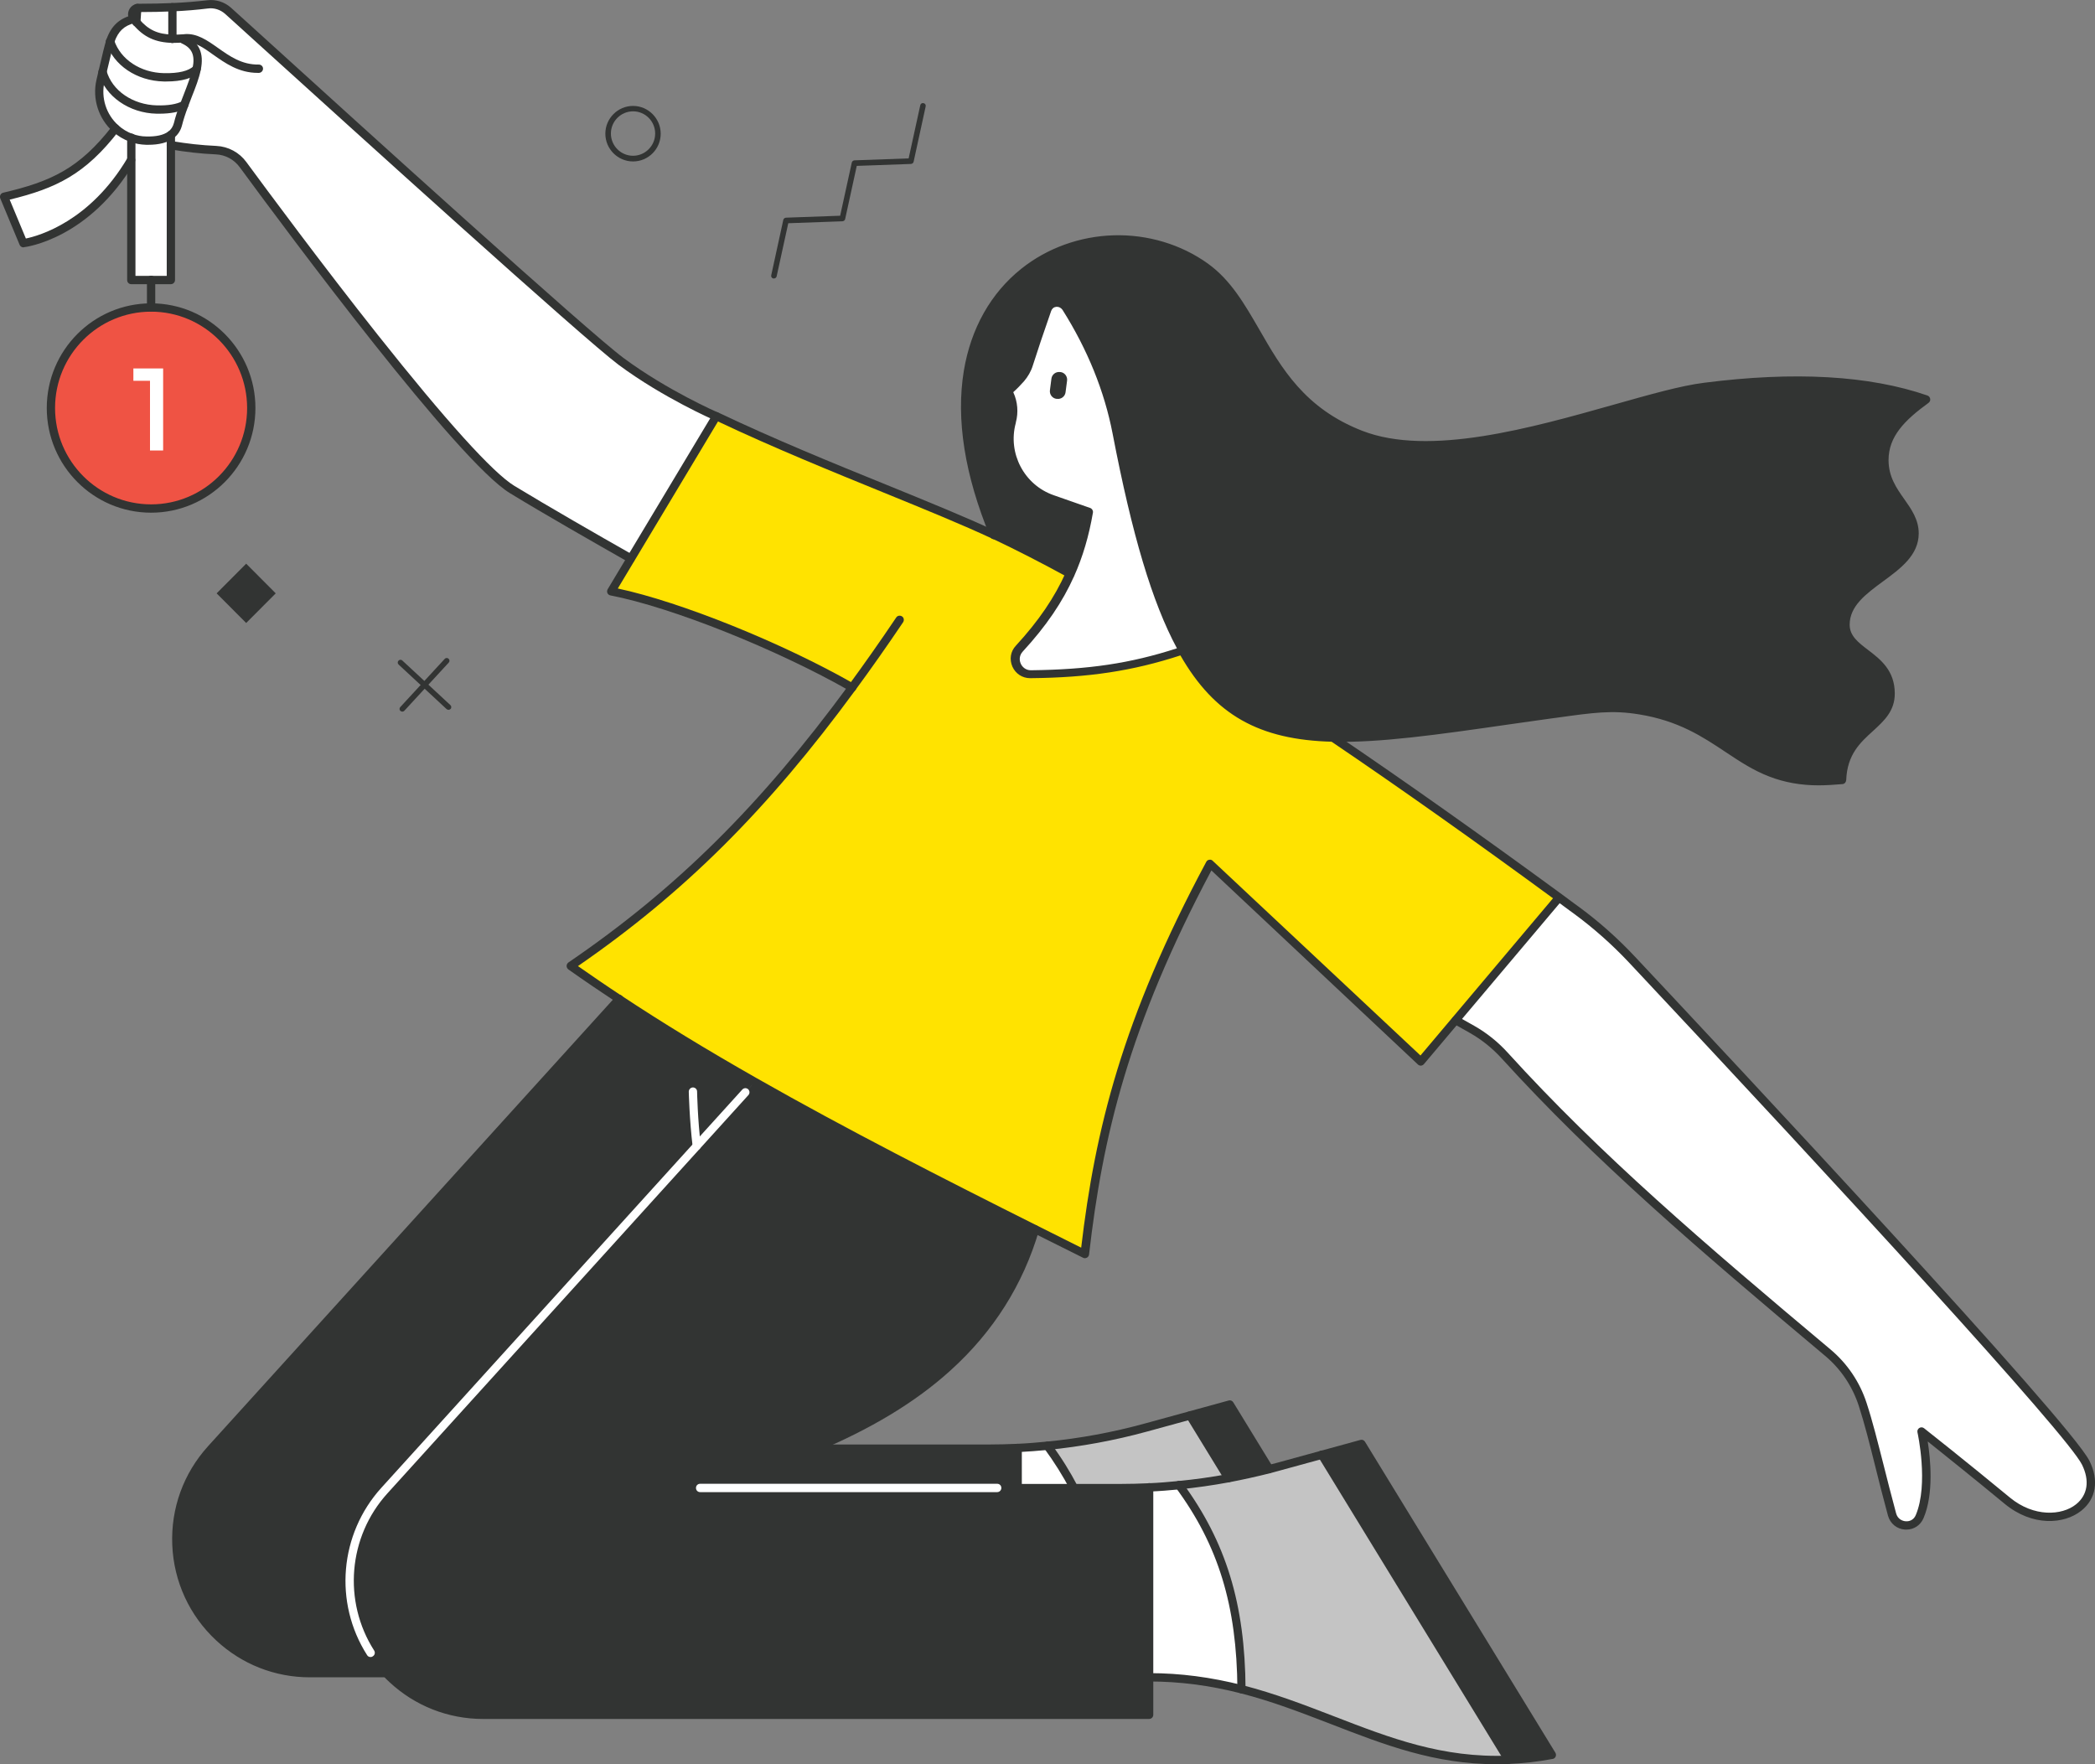 <svg width="114" height="96" viewBox="0 0 114 96" fill="none" xmlns="http://www.w3.org/2000/svg">
<rect x="0" y="0" width="114" height="96" fill="#808080" stroke="none"/>
<g clip-path="url(#clip0)">
<path d="M113.488 79.592C114.723 82.077 111.56 83.588 109.226 81.662C106.892 79.728 104.558 77.892 104.558 77.892C104.558 77.892 105.206 80.755 104.46 82.531C104.167 83.226 103.158 83.142 102.962 82.417C102.277 79.894 101.9 78.073 101.358 76.404C101.004 75.309 100.342 74.342 99.461 73.601C92.383 67.664 86.812 62.859 81.88 57.435C81.368 56.876 80.781 56.4 80.118 56.023L79.222 55.516L84.839 48.853C85.148 49.08 85.464 49.314 85.773 49.541C86.857 50.342 87.866 51.241 88.792 52.223C94.04 57.805 112.426 77.469 113.488 79.592Z" fill="white"/>
<path d="M102.54 25.02C102.54 26.87 104.189 27.565 104.189 29.001C104.189 31.169 100.432 31.72 100.432 33.979C100.432 35.535 102.879 35.588 102.879 37.718C102.879 39.584 100.342 39.682 100.237 42.417C98.61 42.644 97.345 42.425 96.374 42.054C94.085 41.178 92.768 39.229 89.251 38.655C87.693 38.398 86.624 38.565 84.523 38.859C79.478 39.562 75.601 40.219 72.544 40.143C68.825 40.053 66.31 38.882 64.36 35.399C62.937 32.846 61.815 29.054 60.746 23.539C60.377 21.635 59.616 19.309 57.99 16.733C57.742 16.332 57.139 16.408 56.989 16.853C56.612 17.949 56.281 18.908 55.987 19.83C55.897 20.109 55.754 20.374 55.558 20.593C55.392 20.789 55.204 20.978 54.993 21.167C54.918 21.235 54.895 21.341 54.941 21.431L54.948 21.454C55.159 21.915 55.197 22.428 55.069 22.919C55.061 22.935 55.061 22.942 55.061 22.957C54.579 24.717 55.543 26.553 57.267 27.157L59.255 27.852C59.037 29.122 58.705 30.232 58.246 31.259C56.831 30.481 55.475 29.786 54.203 29.19C54.173 29.174 54.135 29.159 54.105 29.144C48.435 15.433 59.519 10.191 65.617 14.557C68.651 16.725 68.757 21.613 74.057 23.675C79.358 25.737 88.559 21.613 92.783 21.069C96.043 20.646 100.786 20.359 104.822 21.749C103.617 22.587 102.54 23.554 102.54 25.02Z" fill="#323433"/>
<path d="M46.373 37.408C42.374 35.127 36.592 32.823 33.257 32.181L34.326 30.398L38.971 22.655C44.445 25.253 50.423 27.406 54.082 29.121C54.113 29.136 54.15 29.151 54.18 29.167C55.453 29.771 56.8 30.466 58.224 31.236C57.561 32.71 56.65 33.994 55.46 35.286C54.971 35.822 55.355 36.683 56.078 36.676C59.157 36.645 61.551 36.321 64.345 35.391C66.287 38.874 68.802 40.045 72.529 40.135C76.58 42.878 80.743 45.839 84.839 48.846L79.222 55.508L77.333 57.752L65.858 46.995C61.491 55.146 59.842 61.189 59.037 68.23C58.118 67.769 57.215 67.323 56.326 66.878C50.566 63.992 45.574 61.423 41.08 58.862C38.467 57.374 36.02 55.894 33.686 54.353C32.79 53.763 31.916 53.167 31.05 52.555C36.991 48.513 41.592 43.928 46.373 37.408Z" fill="#FFE300"/>
<path d="M74.087 78.564L84.448 95.486C83.619 95.637 82.836 95.728 82.083 95.758L71.927 79.161L74.087 78.564Z" fill="#323433"/>
<path d="M71.919 79.161L82.076 95.758C76.535 95.984 72.634 93.22 67.56 91.92C67.53 87.501 66.588 84.109 64.164 80.808C65.068 80.717 65.963 80.589 66.852 80.43C67.597 80.294 68.343 80.128 69.081 79.939C69.224 79.901 69.374 79.864 69.517 79.826L71.919 79.161Z" fill="#C4C4C4"/>
<path d="M66.927 76.427L69.073 79.932C68.335 80.121 67.59 80.287 66.844 80.423L64.759 77.016L66.927 76.427Z" fill="#323433"/>
<path d="M64.759 77.023L66.844 80.43C65.956 80.597 65.06 80.718 64.157 80.808C63.614 80.861 63.072 80.899 62.53 80.929C62.011 80.952 61.491 80.967 60.972 80.967H58.434C58.028 80.189 57.546 79.426 56.989 78.67C58.796 78.489 60.588 78.164 62.342 77.681L64.759 77.023Z" fill="#C4C4C4"/>
<path d="M64.156 80.808C66.588 84.109 67.522 87.501 67.552 91.92C66.008 91.527 64.36 91.27 62.53 91.27V80.928C63.072 80.898 63.614 80.861 64.156 80.808Z" fill="white"/>
<path d="M62.53 91.271V93.31H26.285C24.455 93.31 22.686 92.615 21.345 91.361C21.233 91.256 21.127 91.15 21.022 91.044C18.417 88.294 18.334 83.958 20.909 81.118L37.91 62.36L41.08 58.863C45.575 61.424 50.566 63.992 56.326 66.878C54.474 73.208 49.527 76.615 44.249 78.821C42.194 79.682 40.086 80.362 38.098 80.959H55.377H58.45H60.987C61.506 80.959 62.026 80.944 62.545 80.921V91.271H62.53Z" fill="#323433"/>
<path d="M58.223 31.237C58.683 30.217 59.014 29.106 59.232 27.83L57.245 27.135C55.52 26.538 54.557 24.702 55.038 22.934C55.046 22.919 55.046 22.904 55.046 22.897C55.182 22.413 55.136 21.892 54.926 21.431L54.918 21.408C54.88 21.318 54.895 21.212 54.971 21.144C55.182 20.963 55.37 20.766 55.535 20.57C55.731 20.343 55.874 20.086 55.965 19.807C56.266 18.885 56.59 17.926 56.966 16.831C57.117 16.385 57.719 16.317 57.967 16.71C59.586 19.286 60.354 21.612 60.723 23.516C61.792 29.031 62.907 32.823 64.337 35.376C61.544 36.306 59.15 36.63 56.07 36.66C55.347 36.668 54.963 35.807 55.453 35.271C56.65 33.994 57.568 32.71 58.223 31.237Z" fill="white"/>
<path d="M58.442 80.966H55.377V78.791C55.919 78.761 56.462 78.723 57.004 78.67C57.561 79.425 58.035 80.188 58.442 80.966Z" fill="white"/>
<path d="M55.377 78.784V80.959H38.098C40.093 80.355 42.194 79.683 44.249 78.822H53.811C54.338 78.822 54.858 78.814 55.377 78.784Z" fill="#323433"/>
<path d="M37.917 62.361L20.916 81.118C18.341 83.958 18.416 88.294 21.029 91.044H16.866C15.028 91.044 13.267 90.349 11.919 89.095C8.997 86.376 8.809 81.805 11.49 78.852L33.701 54.353C36.035 55.894 38.482 57.375 41.094 58.863L37.917 62.361Z" fill="#323433"/>
<path d="M9.984 2.1C9.765 2.115 9.562 2.122 9.374 2.115V0.392C10.044 0.362 10.676 0.309 11.286 0.234C11.693 0.181 12.099 0.309 12.401 0.589C15.525 3.407 31.585 18.024 33.799 19.663C36.231 21.469 38.971 22.655 38.971 22.655L34.326 30.398C32.383 29.295 29.718 27.769 27.866 26.636C25.042 24.914 15.631 12.238 13.229 8.967C12.883 8.491 12.34 8.204 11.753 8.173C10.895 8.128 10.127 8.045 9.291 7.901V7.342C9.479 7.199 9.622 7.01 9.683 6.746C9.773 6.398 9.893 6.051 10.021 5.703C10.285 5.008 10.579 4.336 10.699 3.754C10.842 3.059 10.722 2.485 9.984 2.153V2.1Z" fill="white"/>
<path d="M8.222 27.678C11.232 27.678 13.673 25.23 13.673 22.209C13.673 19.188 11.232 16.74 8.222 16.74C5.211 16.74 2.771 19.188 2.771 22.209C2.771 25.23 5.211 27.678 8.222 27.678Z" fill="#EF5344"/>
<path d="M9.991 2.153C10.729 2.485 10.85 3.052 10.707 3.754C10.33 4.109 9.66 4.223 8.922 4.207C7.484 4.177 6.347 3.331 5.993 2.251C6.001 2.236 6.001 2.228 6.008 2.213C6.204 1.639 6.558 1.208 7.273 1.035C7.318 1.095 7.371 1.156 7.416 1.216C7.943 1.843 8.523 2.1 9.374 2.122C9.562 2.13 9.765 2.122 9.984 2.107L9.991 2.153Z" fill="white"/>
<path d="M10.707 3.754C10.586 4.335 10.292 5.008 10.029 5.703C9.645 5.907 9.11 5.967 8.531 5.96C7.055 5.929 5.895 5.038 5.579 3.912C5.752 3.18 5.91 2.522 5.993 2.25C6.347 3.331 7.484 4.177 8.922 4.207C9.66 4.222 10.33 4.109 10.707 3.754Z" fill="white"/>
<path d="M7.145 7.493C6.829 7.38 6.543 7.206 6.294 6.987C5.602 6.368 5.248 5.386 5.466 4.396C5.504 4.23 5.541 4.071 5.579 3.913C5.895 5.038 7.062 5.93 8.53 5.96C9.11 5.975 9.637 5.907 10.029 5.703C9.901 6.043 9.78 6.398 9.69 6.745C9.622 7.01 9.487 7.206 9.298 7.342C8.967 7.584 8.485 7.66 7.958 7.652C7.672 7.637 7.401 7.584 7.145 7.493Z" fill="white"/>
<path d="M9.381 0.393V2.115C8.53 2.092 7.951 1.835 7.424 1.208L7.476 0.438C7.499 0.43 7.514 0.43 7.537 0.43C8.192 0.43 8.801 0.423 9.381 0.393Z" fill="white"/>
<path d="M9.299 7.902V15.229H8.222H7.145V8.702V7.494C7.401 7.584 7.672 7.637 7.958 7.645C8.485 7.66 8.967 7.577 9.299 7.335V7.902Z" fill="white"/>
<path d="M7.477 0.438L7.416 1.209C7.371 1.156 7.319 1.095 7.273 1.027C7.266 1.02 7.258 1.005 7.251 0.997C7.093 0.785 7.228 0.483 7.477 0.438Z" fill="white"/>
<path d="M7.145 7.494V8.702C4.706 12.827 1.28 13.227 1.28 13.227L0.226 10.697C3.042 10.04 4.533 9.254 6.294 6.98C6.543 7.207 6.829 7.38 7.145 7.494Z" fill="white"/>
<path d="M57.516 21.703H57.486C57.26 21.673 57.102 21.462 57.132 21.235L57.214 20.6C57.245 20.374 57.455 20.215 57.681 20.245H57.711C57.937 20.276 58.095 20.487 58.065 20.714L57.982 21.348C57.952 21.575 57.742 21.734 57.516 21.703Z" fill="#323433"/>
<path d="M46.373 37.636C46.335 37.636 46.297 37.628 46.26 37.605C42.277 35.331 36.547 33.042 33.219 32.4C33.144 32.385 33.083 32.34 33.053 32.272C33.023 32.204 33.031 32.128 33.068 32.06L38.783 22.535C38.843 22.436 38.971 22.398 39.077 22.444C42.141 23.902 45.386 25.224 48.255 26.387C50.476 27.294 52.577 28.147 54.188 28.903C54.225 28.918 54.256 28.933 54.286 28.948C55.528 29.537 56.891 30.232 58.344 31.026C58.367 31.033 58.382 31.048 58.397 31.063C58.434 31.101 58.464 31.162 58.464 31.222C58.464 31.35 58.367 31.448 58.239 31.448C58.193 31.448 58.156 31.433 58.118 31.418C56.68 30.633 55.325 29.938 54.097 29.356C54.06 29.341 54.03 29.326 53.992 29.311C52.396 28.563 50.303 27.709 48.082 26.803C45.266 25.654 42.088 24.363 39.069 22.935L33.618 32.023C37.029 32.748 42.585 34.984 46.478 37.212C46.546 37.25 46.598 37.326 46.598 37.409C46.598 37.537 46.493 37.636 46.373 37.636Z" fill="#323433"/>
<path d="M59.036 68.465C58.999 68.465 58.969 68.457 58.939 68.442C58.02 67.981 57.117 67.535 56.228 67.09C51.184 64.559 45.838 61.84 40.974 59.067C38.256 57.518 35.831 56.038 33.565 54.55C32.662 53.953 31.773 53.349 30.93 52.752C30.87 52.706 30.832 52.638 30.832 52.563C30.832 52.487 30.87 52.419 30.93 52.374C36.795 48.37 41.358 43.853 46.184 37.281C47.02 36.14 47.893 34.901 48.767 33.602C48.834 33.496 48.977 33.473 49.083 33.541C49.188 33.609 49.211 33.753 49.143 33.858C48.262 35.165 47.389 36.404 46.545 37.552C41.764 44.072 37.232 48.582 31.449 52.57C32.21 53.099 33 53.643 33.806 54.172C36.057 55.66 38.474 57.133 41.185 58.674C46.041 61.439 51.379 64.159 56.416 66.682C57.207 67.082 58.013 67.483 58.833 67.891C59.586 61.5 61.062 55.441 65.64 46.897C65.67 46.837 65.73 46.791 65.805 46.784C65.873 46.769 65.948 46.791 65.993 46.844L77.295 57.435L84.651 48.71C84.659 48.703 84.659 48.703 84.666 48.695C84.756 48.604 84.899 48.604 84.982 48.695C85.065 48.778 85.073 48.914 84.99 49.005L77.483 57.904C77.445 57.949 77.385 57.979 77.325 57.987C77.265 57.987 77.205 57.972 77.159 57.926L65.918 47.365C61.408 55.856 59.993 61.87 59.262 68.261C59.255 68.336 59.21 68.397 59.15 68.434C59.112 68.45 59.074 68.465 59.036 68.465Z" fill="#323433"/>
<path d="M38.971 22.882C38.941 22.882 38.911 22.874 38.881 22.867C38.851 22.852 36.087 21.651 33.663 19.853C31.721 18.402 19.275 7.124 13.959 2.304C13.221 1.639 12.641 1.103 12.25 0.755C11.994 0.529 11.655 0.415 11.316 0.461C10.714 0.536 10.082 0.589 9.389 0.619C8.847 0.642 8.237 0.657 7.537 0.657C7.529 0.657 7.522 0.657 7.514 0.657C7.469 0.665 7.431 0.695 7.416 0.74C7.409 0.763 7.394 0.816 7.431 0.861C7.439 0.869 7.446 0.884 7.454 0.891C7.499 0.952 7.544 1.005 7.589 1.058C8.071 1.624 8.591 1.866 9.381 1.881C9.562 1.889 9.75 1.881 9.969 1.866C9.991 1.866 10.014 1.866 10.036 1.858C10.714 1.798 11.271 2.191 11.858 2.606C12.498 3.059 13.161 3.528 14.079 3.513C14.079 3.513 14.079 3.513 14.087 3.513C14.207 3.513 14.313 3.611 14.313 3.732C14.313 3.86 14.215 3.958 14.095 3.966C14.072 3.966 14.049 3.966 14.027 3.966C12.995 3.966 12.257 3.437 11.602 2.976C11.068 2.591 10.601 2.266 10.089 2.304C10.066 2.304 10.044 2.312 10.014 2.312C9.788 2.327 9.585 2.334 9.381 2.334C8.455 2.312 7.823 2.017 7.258 1.352C7.205 1.292 7.16 1.231 7.107 1.163C7.107 1.163 7.107 1.156 7.1 1.156C7.092 1.148 7.092 1.141 7.085 1.133C6.964 0.967 6.934 0.755 7.01 0.567C7.085 0.378 7.25 0.242 7.446 0.211C7.476 0.204 7.514 0.204 7.552 0.204C8.244 0.204 8.847 0.189 9.381 0.166C10.066 0.136 10.684 0.083 11.279 0.015C11.745 -0.045 12.22 0.106 12.574 0.423C12.958 0.77 13.545 1.307 14.283 1.972C19.576 6.784 32.007 18.055 33.934 19.483C36.321 21.25 39.039 22.436 39.062 22.444C39.174 22.497 39.227 22.625 39.182 22.738C39.144 22.829 39.062 22.882 38.971 22.882Z" fill="#323433"/>
<path d="M34.326 30.625C34.288 30.625 34.25 30.617 34.213 30.595C32.285 29.5 29.597 27.966 27.745 26.833C24.914 25.103 15.781 12.827 13.048 9.103C12.739 8.68 12.265 8.423 11.745 8.4C10.902 8.363 10.134 8.272 9.261 8.128C9.14 8.106 9.058 7.992 9.073 7.864C9.095 7.743 9.208 7.66 9.336 7.675C10.194 7.819 10.947 7.902 11.768 7.94C12.423 7.97 13.025 8.295 13.409 8.823C14.554 10.38 17.543 14.421 20.562 18.229C24.252 22.882 26.819 25.722 27.979 26.432C29.831 27.558 32.511 29.099 34.431 30.187C34.536 30.247 34.582 30.383 34.514 30.497C34.484 30.587 34.408 30.625 34.326 30.625Z" fill="#323433"/>
<path d="M8.071 7.879C8.034 7.879 7.996 7.879 7.958 7.879C7.657 7.871 7.356 7.819 7.07 7.713C6.731 7.592 6.415 7.403 6.144 7.161C5.361 6.459 5.014 5.378 5.248 4.351C5.285 4.185 5.323 4.026 5.361 3.868C5.571 2.961 5.699 2.432 5.782 2.183C5.82 2.062 5.948 2.002 6.068 2.039C6.189 2.077 6.249 2.206 6.211 2.327C6.136 2.553 6.001 3.09 5.797 3.966C5.76 4.124 5.722 4.283 5.684 4.449C5.489 5.318 5.775 6.225 6.437 6.821C6.663 7.025 6.927 7.184 7.213 7.29C7.454 7.373 7.702 7.426 7.958 7.426C8.5 7.441 8.899 7.35 9.155 7.161C9.313 7.048 9.411 6.889 9.464 6.693C9.539 6.383 9.645 6.051 9.81 5.628C9.871 5.462 9.938 5.288 10.006 5.122C10.202 4.615 10.39 4.132 10.48 3.709C10.624 3.006 10.45 2.614 9.893 2.364C9.78 2.311 9.728 2.183 9.78 2.062C9.833 1.949 9.961 1.896 10.082 1.949C10.834 2.289 11.113 2.893 10.925 3.8C10.834 4.26 10.639 4.759 10.428 5.288C10.368 5.454 10.3 5.62 10.24 5.786C10.082 6.194 9.984 6.512 9.908 6.806C9.833 7.108 9.675 7.35 9.426 7.531C9.118 7.758 8.658 7.879 8.071 7.879Z" fill="#323433"/>
<path d="M5.993 2.478C5.971 2.478 5.94 2.47 5.918 2.463C5.797 2.425 5.737 2.289 5.782 2.176L5.797 2.138C6.046 1.413 6.505 0.989 7.228 0.816C7.348 0.786 7.469 0.861 7.499 0.982C7.529 1.103 7.454 1.224 7.333 1.254C6.761 1.39 6.43 1.7 6.227 2.289L6.212 2.327C6.174 2.417 6.091 2.478 5.993 2.478Z" fill="#323433"/>
<path d="M8.666 6.187C8.621 6.187 8.576 6.187 8.53 6.187C7.025 6.157 5.722 5.242 5.361 3.973C5.331 3.853 5.398 3.724 5.519 3.694C5.639 3.656 5.76 3.732 5.797 3.853C6.098 4.933 7.228 5.703 8.538 5.734C9.14 5.749 9.607 5.673 9.923 5.507C10.036 5.446 10.172 5.492 10.225 5.605C10.285 5.718 10.24 5.854 10.127 5.907C9.773 6.089 9.283 6.187 8.666 6.187Z" fill="#323433"/>
<path d="M9.05 4.434C9.005 4.434 8.96 4.434 8.915 4.434C7.439 4.404 6.174 3.55 5.775 2.319C5.767 2.296 5.767 2.274 5.767 2.251C5.767 2.123 5.865 2.024 5.993 2.024C6.099 2.024 6.181 2.092 6.212 2.191C6.558 3.233 7.642 3.958 8.93 3.981C9.713 3.996 10.262 3.868 10.548 3.588C10.639 3.505 10.782 3.505 10.865 3.596C10.947 3.686 10.947 3.83 10.857 3.913C10.503 4.26 9.893 4.434 9.05 4.434Z" fill="#323433"/>
<path d="M9.298 15.464H7.145C7.017 15.464 6.919 15.366 6.919 15.237V7.494C6.919 7.365 7.017 7.267 7.145 7.267C7.273 7.267 7.371 7.365 7.371 7.494V15.01H9.073V7.343C9.073 7.214 9.17 7.116 9.298 7.116C9.426 7.116 9.524 7.214 9.524 7.343V15.237C9.524 15.358 9.426 15.464 9.298 15.464Z" fill="#323433"/>
<path d="M8.222 27.898C5.09 27.898 2.545 25.344 2.545 22.202C2.545 19.059 5.09 16.506 8.222 16.506C11.354 16.506 13.899 19.059 13.899 22.202C13.899 25.344 11.354 27.898 8.222 27.898ZM8.222 16.959C5.338 16.959 2.996 19.308 2.996 22.202C2.996 25.095 5.338 27.445 8.222 27.445C11.105 27.445 13.447 25.095 13.447 22.202C13.447 19.316 11.105 16.959 8.222 16.959Z" fill="#323433"/>
<path d="M8.222 16.959C8.094 16.959 7.996 16.861 7.996 16.733V15.23C7.996 15.101 8.094 15.003 8.222 15.003C8.35 15.003 8.448 15.101 8.448 15.23V16.733C8.448 16.861 8.35 16.959 8.222 16.959Z" fill="#323433"/>
<path d="M7.416 1.435C7.408 1.435 7.408 1.435 7.401 1.435C7.273 1.428 7.183 1.314 7.19 1.193L7.243 0.423C7.25 0.302 7.348 0.211 7.469 0.211C7.597 0.211 7.695 0.31 7.695 0.438C7.695 0.446 7.695 0.453 7.695 0.453L7.642 1.224C7.634 1.345 7.536 1.435 7.416 1.435Z" fill="#323433"/>
<path d="M9.381 2.342C9.253 2.342 9.156 2.243 9.156 2.115V0.393C9.156 0.264 9.253 0.166 9.381 0.166C9.509 0.166 9.607 0.264 9.607 0.393V2.115C9.607 2.243 9.502 2.342 9.381 2.342Z" fill="#323433"/>
<path d="M1.28 13.462C1.189 13.462 1.107 13.409 1.069 13.326L0.015 10.795C-0.008 10.735 -0.008 10.667 0.022 10.606C0.053 10.546 0.105 10.501 0.173 10.486C2.763 9.881 4.314 9.179 6.114 6.852C6.121 6.844 6.129 6.837 6.129 6.829C6.219 6.739 6.362 6.739 6.445 6.829C6.528 6.912 6.535 7.048 6.46 7.131C4.638 9.481 3.072 10.244 0.527 10.863L1.408 12.978C2.108 12.835 4.894 12.057 6.942 8.589C7.002 8.484 7.145 8.446 7.25 8.514C7.356 8.574 7.394 8.718 7.326 8.824C4.856 12.993 1.438 13.439 1.287 13.454C1.295 13.454 1.287 13.462 1.28 13.462Z" fill="#323433"/>
<path d="M21.022 91.271H16.858C14.96 91.271 13.153 90.561 11.761 89.261C10.307 87.909 9.457 86.058 9.374 84.072C9.291 82.077 9.984 80.174 11.316 78.701L33.528 54.202C33.61 54.111 33.754 54.104 33.844 54.187C33.934 54.27 33.942 54.413 33.859 54.504L11.648 79.003C10.39 80.385 9.743 82.183 9.826 84.049C9.901 85.922 10.699 87.652 12.069 88.929C13.379 90.145 15.073 90.818 16.858 90.818H21.022C21.149 90.818 21.247 90.916 21.247 91.044C21.247 91.173 21.149 91.271 21.022 91.271Z" fill="#323433"/>
<path d="M62.53 93.537H26.284C24.387 93.537 22.58 92.827 21.187 91.528C21.067 91.415 20.954 91.309 20.856 91.195C20.524 90.848 20.231 90.47 19.967 90.062C19.9 89.957 19.93 89.813 20.035 89.753C20.14 89.685 20.284 89.715 20.344 89.821C20.585 90.198 20.863 90.561 21.18 90.886C21.277 90.984 21.375 91.09 21.488 91.195C22.791 92.412 24.492 93.084 26.277 93.084H62.304V80.929C62.304 80.801 62.402 80.703 62.53 80.703C62.658 80.703 62.756 80.801 62.756 80.929V93.311C62.756 93.432 62.658 93.537 62.53 93.537Z" fill="#323433"/>
<path d="M20.163 90.168C20.088 90.168 20.012 90.13 19.975 90.062C18.153 87.207 18.477 83.467 20.75 80.959L37.751 62.202L40.394 59.286C40.477 59.195 40.62 59.188 40.71 59.271C40.801 59.354 40.808 59.497 40.725 59.588L38.083 62.504L21.082 81.261C18.943 83.618 18.65 87.139 20.359 89.813C20.427 89.919 20.396 90.062 20.291 90.123C20.246 90.16 20.208 90.168 20.163 90.168Z" fill="white"/>
<path d="M81.428 96C78.063 96 75.33 94.942 72.446 93.824C70.873 93.22 69.254 92.585 67.507 92.14C65.813 91.709 64.186 91.498 62.545 91.498H62.538C62.41 91.498 62.312 91.399 62.312 91.271C62.312 91.143 62.417 91.044 62.545 91.044C64.224 91.044 65.888 91.263 67.62 91.702C69.389 92.155 71.023 92.789 72.612 93.401C75.638 94.572 78.5 95.675 82.076 95.532C82.739 95.501 83.409 95.433 84.086 95.32L73.99 78.829L69.578 80.038C69.434 80.076 69.284 80.121 69.133 80.159C68.395 80.347 67.635 80.514 66.889 80.657C65.994 80.823 65.09 80.952 64.186 81.043C63.644 81.095 63.095 81.141 62.553 81.163C62.033 81.186 61.506 81.201 60.987 81.201H54.271C54.143 81.201 54.045 81.103 54.045 80.975C54.045 80.846 54.143 80.748 54.271 80.748H60.987C61.499 80.748 62.018 80.733 62.53 80.71C63.065 80.687 63.607 80.642 64.141 80.589C65.03 80.499 65.926 80.378 66.807 80.212C67.545 80.076 68.29 79.909 69.02 79.721C69.163 79.683 69.314 79.645 69.457 79.607L74.027 78.353C74.125 78.323 74.223 78.368 74.276 78.451L84.636 95.373C84.674 95.433 84.681 95.516 84.651 95.585C84.621 95.653 84.561 95.705 84.485 95.713C83.68 95.864 82.874 95.955 82.084 95.985C81.865 95.992 81.639 96 81.428 96Z" fill="#323433"/>
<path d="M38.098 81.193C38 81.193 37.91 81.133 37.88 81.035C37.842 80.914 37.91 80.785 38.03 80.755C39.867 80.204 42.028 79.516 44.159 78.625C47.163 77.363 49.542 75.928 51.417 74.236C53.721 72.158 55.257 69.734 56.108 66.825C56.145 66.704 56.266 66.636 56.386 66.674C56.507 66.712 56.575 66.833 56.537 66.954C55.671 69.907 54.052 72.468 51.718 74.576C49.806 76.306 47.389 77.764 44.332 79.04C42.179 79.939 40.003 80.634 38.158 81.186C38.143 81.186 38.12 81.193 38.098 81.193Z" fill="#323433"/>
<path d="M82.076 95.985C82.016 95.985 81.956 95.962 81.91 95.909C81.903 95.902 81.895 95.886 81.888 95.871L71.731 79.275C71.663 79.169 71.701 79.025 71.806 78.965C71.912 78.897 72.055 78.935 72.115 79.04L82.272 95.637C82.332 95.728 82.317 95.849 82.234 95.924C82.181 95.962 82.129 95.985 82.076 95.985Z" fill="#323433"/>
<path d="M67.56 92.147C67.439 92.147 67.334 92.049 67.334 91.921C67.304 87.373 66.295 84.087 63.976 80.944C63.9 80.846 63.923 80.703 64.021 80.627C64.119 80.552 64.262 80.574 64.337 80.672C66.716 83.906 67.748 87.267 67.778 91.921C67.785 92.042 67.688 92.147 67.56 92.147Z" fill="#323433"/>
<path d="M55.377 81.193C55.249 81.193 55.151 81.095 55.151 80.967V78.791C55.151 78.663 55.249 78.564 55.377 78.564C55.505 78.564 55.603 78.663 55.603 78.791V80.967C55.603 81.088 55.498 81.193 55.377 81.193Z" fill="#323433"/>
<path d="M69.073 80.159C68.998 80.159 68.922 80.121 68.877 80.053L66.822 76.691L62.41 77.9C60.648 78.383 58.833 78.716 57.019 78.897C56.477 78.95 55.927 78.988 55.385 79.018C54.865 79.04 54.338 79.056 53.819 79.056H44.257C44.129 79.056 44.031 78.957 44.031 78.829C44.031 78.701 44.129 78.602 44.257 78.602H53.819C54.331 78.602 54.85 78.587 55.362 78.565C55.897 78.542 56.439 78.497 56.974 78.444C58.766 78.27 60.557 77.938 62.289 77.462L66.859 76.208C66.957 76.177 67.055 76.223 67.108 76.306L69.254 79.811C69.321 79.917 69.284 80.06 69.178 80.121C69.156 80.151 69.118 80.159 69.073 80.159Z" fill="#323433"/>
<path d="M66.844 80.657C66.769 80.657 66.694 80.619 66.649 80.551L64.563 77.144C64.495 77.038 64.533 76.895 64.638 76.834C64.744 76.766 64.887 76.804 64.947 76.91L67.033 80.317C67.1 80.423 67.063 80.566 66.957 80.627C66.927 80.642 66.882 80.657 66.844 80.657Z" fill="#323433"/>
<path d="M58.442 81.193C58.359 81.193 58.283 81.148 58.238 81.072C57.832 80.302 57.365 79.554 56.815 78.806C56.74 78.708 56.763 78.564 56.861 78.489C56.958 78.413 57.101 78.436 57.177 78.534C57.749 79.305 58.223 80.068 58.637 80.861C58.698 80.974 58.653 81.11 58.539 81.171C58.517 81.186 58.479 81.193 58.442 81.193Z" fill="#323433"/>
<path d="M37.917 62.587C37.804 62.587 37.706 62.504 37.691 62.391C37.518 60.963 37.48 59.422 37.48 59.407C37.48 59.279 37.578 59.18 37.699 59.173C37.699 59.173 37.699 59.173 37.706 59.173C37.827 59.173 37.932 59.271 37.932 59.392C37.932 59.407 37.962 60.933 38.136 62.331C38.151 62.451 38.06 62.565 37.94 62.58C37.932 62.587 37.925 62.587 37.917 62.587Z" fill="white"/>
<path d="M103.737 83.233C103.715 83.233 103.692 83.233 103.662 83.233C103.218 83.203 102.857 82.908 102.736 82.478C102.465 81.473 102.232 80.567 102.036 79.766C101.727 78.534 101.464 77.477 101.14 76.48C100.794 75.43 100.169 74.493 99.31 73.775C92.421 67.996 86.751 63.139 81.707 57.586C81.21 57.042 80.638 56.582 80.005 56.219L79.109 55.713C79.004 55.653 78.959 55.517 79.027 55.403C79.087 55.297 79.222 55.252 79.335 55.32L80.231 55.826C80.909 56.212 81.519 56.703 82.046 57.284C87.068 62.814 92.73 67.664 99.604 73.428C100.522 74.198 101.2 75.203 101.569 76.336C101.9 77.348 102.164 78.421 102.48 79.653C102.683 80.453 102.909 81.36 103.18 82.357C103.263 82.651 103.504 82.765 103.7 82.78C103.896 82.795 104.137 82.712 104.249 82.44C104.957 80.755 104.347 77.968 104.34 77.945C104.317 77.855 104.355 77.756 104.438 77.704C104.52 77.651 104.626 77.658 104.701 77.719C104.724 77.734 107.065 79.585 109.377 81.496C110.672 82.561 112.193 82.478 112.968 81.858C113.601 81.352 113.721 80.567 113.292 79.698C112.464 78.036 100.018 64.499 88.641 52.374C87.723 51.399 86.721 50.508 85.652 49.722L85.434 49.564C85.193 49.39 84.96 49.209 84.719 49.035C80.352 45.832 76.211 42.901 72.416 40.332C72.311 40.264 72.288 40.121 72.356 40.015C72.423 39.909 72.567 39.887 72.672 39.955C76.474 42.531 80.615 45.462 84.99 48.665C85.231 48.839 85.472 49.02 85.705 49.194L85.923 49.352C87.015 50.153 88.039 51.067 88.973 52.064C94.507 57.957 112.629 77.348 113.699 79.494C114.226 80.551 114.06 81.564 113.254 82.206C112.313 82.954 110.589 83.067 109.091 81.836C107.404 80.438 105.695 79.078 104.897 78.436C105.048 79.388 105.236 81.277 104.671 82.606C104.505 82.999 104.144 83.233 103.737 83.233Z" fill="#323433"/>
<path d="M98.949 42.734C98 42.734 97.104 42.576 96.284 42.258C95.395 41.919 94.672 41.435 93.897 40.921C92.647 40.09 91.344 39.222 89.198 38.874C87.723 38.632 86.714 38.776 84.704 39.056L84.53 39.078C83.695 39.191 82.897 39.312 82.121 39.418C78.191 39.985 75.081 40.423 72.514 40.362C68.508 40.264 66.091 38.897 64.232 35.664C61.634 36.51 59.255 36.872 56.07 36.903C56.062 36.903 56.062 36.903 56.055 36.903C55.633 36.903 55.264 36.661 55.091 36.276C54.918 35.883 54.986 35.444 55.279 35.135C56.529 33.775 57.388 32.506 57.997 31.146C58.427 30.179 58.743 29.144 58.954 27.988L57.154 27.361C55.325 26.727 54.293 24.763 54.805 22.889L54.813 22.874C54.813 22.867 54.82 22.859 54.82 22.852C54.941 22.421 54.903 21.953 54.715 21.545L54.707 21.529C54.624 21.341 54.669 21.129 54.82 20.993C55.008 20.827 55.197 20.646 55.37 20.442C55.543 20.245 55.671 20.011 55.754 19.754C56.025 18.923 56.334 18.009 56.763 16.77C56.861 16.483 57.117 16.279 57.418 16.241C57.719 16.204 58.013 16.347 58.171 16.604C59.563 18.817 60.497 21.129 60.956 23.494C62.056 29.167 63.163 32.808 64.54 35.278C64.54 35.278 64.54 35.286 64.548 35.286C66.332 38.481 68.644 39.819 72.536 39.917C75.074 39.977 78.161 39.539 82.068 38.972C82.844 38.859 83.642 38.746 84.478 38.632L84.651 38.61C86.639 38.33 87.73 38.179 89.281 38.436C91.525 38.799 92.918 39.735 94.153 40.551C94.906 41.05 95.613 41.526 96.449 41.843C97.511 42.251 98.716 42.379 100.018 42.221C100.139 40.77 100.914 40.06 101.607 39.426C102.186 38.897 102.646 38.474 102.646 37.726C102.646 36.691 102.021 36.215 101.366 35.709C100.794 35.271 100.199 34.81 100.199 33.986C100.199 32.733 101.215 31.985 102.202 31.259C103.105 30.595 103.963 29.968 103.963 29.008C103.963 28.412 103.64 27.951 103.263 27.414C102.819 26.787 102.322 26.077 102.322 25.027C102.322 23.622 103.248 22.64 104.332 21.809C101.298 20.857 97.42 20.676 92.805 21.273C91.555 21.431 89.884 21.907 87.941 22.459C84.696 23.38 80.879 24.461 77.581 24.461C76.271 24.461 75.044 24.287 73.967 23.871C70.692 22.595 69.336 20.245 68.147 18.175C67.371 16.831 66.641 15.562 65.474 14.723C64.089 13.733 62.364 13.212 60.625 13.265C58.886 13.318 57.192 13.93 55.867 14.988C54.278 16.241 53.254 18.062 52.893 20.245C52.471 22.806 52.938 25.76 54.293 29.031C54.338 29.144 54.285 29.28 54.173 29.326C54.06 29.371 53.924 29.318 53.879 29.205C52.494 25.851 52.012 22.814 52.448 20.17C52.832 17.873 53.909 15.954 55.573 14.625C56.981 13.499 58.765 12.857 60.602 12.804C62.447 12.751 64.269 13.295 65.73 14.345C66.972 15.237 67.725 16.551 68.531 17.941C69.743 20.049 71 22.224 74.125 23.441C77.769 24.861 83.341 23.282 87.813 22.02C89.771 21.469 91.457 20.986 92.737 20.827C97.631 20.2 101.72 20.427 104.882 21.522C104.965 21.552 105.017 21.62 105.032 21.703C105.048 21.786 105.01 21.869 104.942 21.922C103.64 22.867 102.766 23.75 102.766 25.035C102.766 25.949 103.203 26.568 103.625 27.165C104.009 27.709 104.408 28.276 104.408 29.023C104.408 30.209 103.421 30.935 102.465 31.637C101.531 32.325 100.65 32.974 100.65 33.994C100.65 34.598 101.11 34.953 101.644 35.361C102.33 35.883 103.105 36.48 103.105 37.741C103.105 38.693 102.525 39.222 101.915 39.781C101.223 40.408 100.515 41.057 100.462 42.447C100.455 42.561 100.379 42.651 100.266 42.666C99.815 42.704 99.378 42.734 98.949 42.734ZM57.516 16.695C57.501 16.695 57.485 16.695 57.478 16.695C57.342 16.71 57.245 16.793 57.199 16.921C56.77 18.153 56.462 19.067 56.198 19.898C56.1 20.215 55.934 20.495 55.724 20.744C55.535 20.955 55.34 21.159 55.136 21.341L55.144 21.356C55.377 21.869 55.422 22.444 55.279 22.98V22.988L55.272 23.025C54.828 24.665 55.731 26.387 57.335 26.946L59.323 27.641C59.428 27.679 59.488 27.785 59.473 27.89C59.255 29.159 58.923 30.293 58.449 31.35C57.817 32.763 56.928 34.07 55.648 35.46C55.483 35.641 55.445 35.883 55.543 36.109C55.618 36.283 55.806 36.472 56.093 36.472H56.1C59.24 36.434 61.498 36.102 64.043 35.278C62.696 32.77 61.611 29.144 60.542 23.592C60.098 21.288 59.179 19.021 57.817 16.861C57.734 16.748 57.629 16.695 57.516 16.695Z" fill="#323433"/>
<path d="M54.263 81.194H38.098C37.97 81.194 37.872 81.095 37.872 80.967C37.872 80.838 37.97 80.74 38.098 80.74H54.263C54.391 80.74 54.489 80.838 54.489 80.967C54.489 81.095 54.383 81.194 54.263 81.194Z" fill="white"/>
<path d="M42.111 15.154C42.103 15.154 42.088 15.154 42.081 15.154C41.998 15.139 41.945 15.056 41.968 14.973L42.623 11.966C42.638 11.898 42.698 11.852 42.766 11.845L45.717 11.739L46.35 8.846C46.365 8.778 46.425 8.733 46.493 8.725L49.444 8.619L50.077 5.726C50.092 5.643 50.175 5.59 50.258 5.613C50.34 5.628 50.393 5.711 50.37 5.794L49.715 8.801C49.7 8.869 49.64 8.914 49.572 8.921L46.621 9.027L45.989 11.921C45.973 11.989 45.913 12.034 45.845 12.041L42.894 12.147L42.261 15.04C42.246 15.108 42.179 15.154 42.111 15.154Z" fill="#323433"/>
<path d="M24.41 38.625C24.372 38.625 24.334 38.61 24.304 38.588L21.692 36.163C21.631 36.11 21.624 36.012 21.684 35.951C21.737 35.891 21.835 35.883 21.895 35.944L24.508 38.368C24.568 38.421 24.575 38.52 24.515 38.58C24.485 38.61 24.447 38.625 24.41 38.625Z" fill="#323433"/>
<path d="M21.895 38.724C21.857 38.724 21.82 38.709 21.79 38.686C21.729 38.633 21.722 38.535 21.782 38.474L24.199 35.853C24.252 35.793 24.349 35.785 24.41 35.845C24.47 35.898 24.477 35.996 24.417 36.057L22 38.678C21.97 38.709 21.933 38.724 21.895 38.724Z" fill="#323433"/>
<path d="M13.396 30.673L11.788 32.287L13.396 33.9L15.004 32.287L13.396 30.673Z" fill="#323433"/>
<path d="M34.446 8.785C33.618 8.785 32.94 8.105 32.94 7.275C32.94 6.444 33.618 5.764 34.446 5.764C35.275 5.764 35.952 6.444 35.952 7.275C35.952 8.105 35.282 8.785 34.446 8.785ZM34.446 6.058C33.784 6.058 33.242 6.602 33.242 7.267C33.242 7.932 33.784 8.476 34.446 8.476C35.109 8.476 35.651 7.932 35.651 7.267C35.651 6.602 35.116 6.058 34.446 6.058Z" fill="#323433"/>
<path d="M7.258 20.049H8.877V24.513H8.162V20.721H7.258V20.049Z" fill="white"/>
</g>
<defs>
<clipPath id="clip0">
<rect width="114" height="96" fill="white"/>
</clipPath>
</defs>
</svg>
